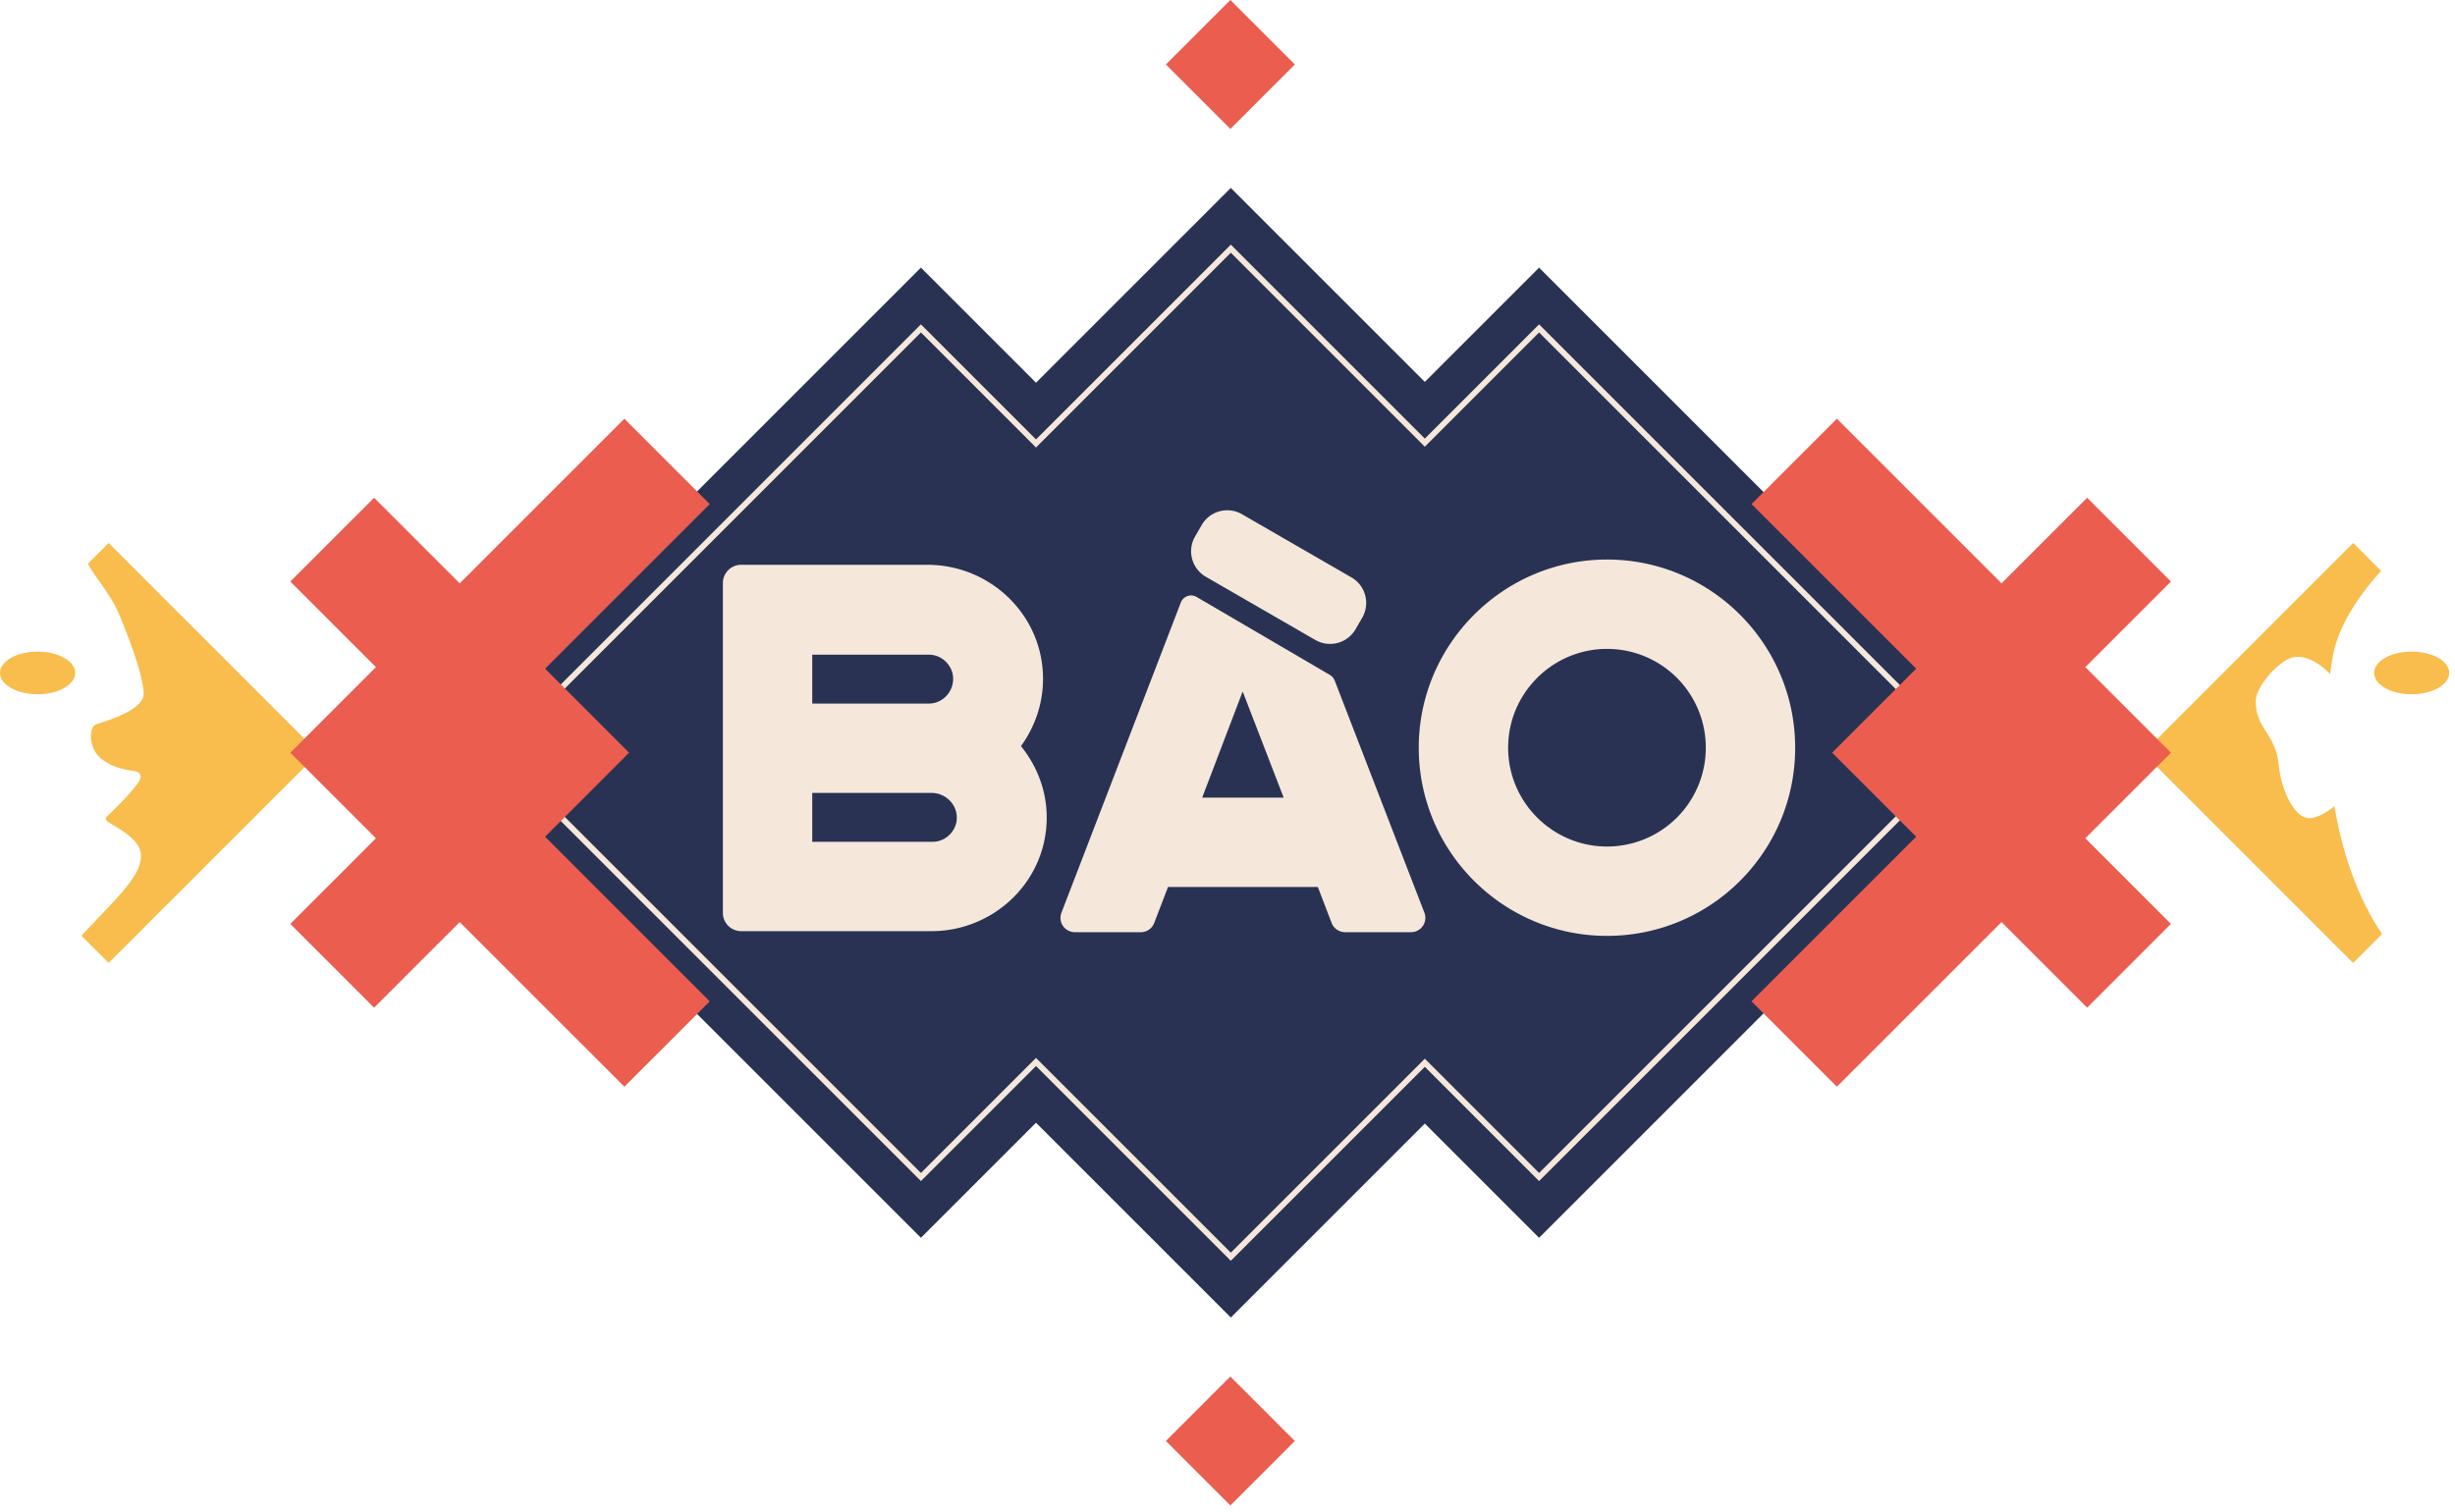 <svg xmlns="http://www.w3.org/2000/svg" width="250" height="154" viewBox="0 0 250 154"><g><g><g><g/><g><g><g><g><path fill="#f8bd4c" d="M234.878 83.3c-1.41-.313-2.595-2.998-2.826-5.378-.317-3.285-2.352-3.603-2.344-6.53.003-1.42 2.193-3.917 3.604-4.388 1.056-.352 2.553.176 3.975 1.649.162-1.375.383-2.479.621-3.213.95-2.924 2.92-5.479 4.565-7.294l-2.843-2.843-21.387 21.387 21.387 21.387 2.94-2.94c-2.593-3.847-4.082-8.513-4.852-13.036-.834.713-2.029 1.38-2.84 1.2z"/></g><g><path fill="#f8bd4c" d="M241.758 68.54c0-1.2 1.713-2.173 3.827-2.173s3.828.972 3.828 2.173c0 1.2-1.714 2.172-3.828 2.172s-3.827-.972-3.827-2.172z"/></g></g><g><g><path fill="#f8bd4c" d="M11.064 55.303L8.956 57.41c.529 1.157 2.282 3.017 3.209 5.243 1.092 2.623 2.306 5.887 2.465 7.846.158 1.96-4.287 3.022-4.926 3.326-.64.303-.737 2.463.703 3.53 1.44 1.066 3.068 1.115 3.308 1.184.241.068 1.117.247.182 1.431-.936 1.185-2.267 2.47-2.697 2.89-.43.42-.694.54-.008.972.686.432 2.904 1.573 3.13 2.99.228 1.416-.772 2.924-3.15 5.432a956.508 956.508 0 0 0-2.88 3.05l2.772 2.772L32.451 76.69z"/></g><g><path fill="#f8bd4c" d="M0 68.54c0-1.2 1.714-2.173 3.828-2.173s3.827.972 3.827 2.173c0 1.2-1.713 2.172-3.827 2.172S0 69.74 0 68.54z"/></g></g></g><g><g><path fill="#293253" d="M206.137 76.665L156.73 27.26l-11.637 11.637-19.756-19.756L105.5 38.978 93.78 27.259 44.375 76.665l49.406 49.407 11.719-11.719 19.838 19.838 19.756-19.756 11.637 11.637z"/></g><g><path fill="#f5e8db" d="M93.781 119.47L50.977 76.664l42.804-42.804 11.719 11.72 19.838-19.839 19.756 19.756 11.636-11.637 42.804 42.804-42.804 42.804-11.636-11.636-19.756 19.755-19.838-19.837zm51.313-10.812l11.636 11.636 43.63-43.629-43.63-43.629-11.636 11.637-19.756-19.756L105.5 44.755 93.78 33.036l-43.629 43.63 43.63 43.628 11.718-11.718 19.838 19.838z"/></g></g><g><g><path fill="#ea5d4f" d="M203.636 76.665l.025-.024.024.024-.024.025zm-16.581 34.018l16.767-16.767 8.718 8.717 8.532-8.532-8.718-8.718 8.718-8.718-8.718-8.717 8.718-8.718-8.532-8.533-8.718 8.718-16.767-16.767-8.694 8.693 16.768 16.767-8.558 8.557 8.558 8.557-16.768 16.767z"/></g><g><path fill="#ea5d4f" d="M46.975 76.69l-.024-.025.024-.024.025.024zm25.3 25.3L55.508 85.221l8.556-8.557-8.556-8.557 16.767-16.767-8.693-8.693-16.768 16.767-8.717-8.718-8.533 8.533 8.718 8.718-8.718 8.717 8.718 8.718-8.718 8.718 8.533 8.532 8.717-8.717 16.768 16.767z"/></g></g><g><g><path fill="#ea5d4f" d="M125.292 13.13l-6.565-6.565L125.292 0l6.565 6.565z"/></g><g><path fill="#ea5d4f" d="M125.292 153.33l-6.565-6.564 6.565-6.566 6.565 6.566z"/></g></g><g><g><path fill="#f5e8db" d="M97.436 83.276c0 1.338-1.125 2.462-2.463 2.462h-12.26V80.76h12.153c1.392 0 2.57 1.125 2.57 2.517zM82.713 66.68h11.885c1.339 0 2.463 1.124 2.463 2.462 0 1.392-1.124 2.516-2.463 2.516H82.713zm21.254 9.315c1.564-2.166 2.453-4.873 2.208-7.817-.501-6.05-5.663-10.653-11.734-10.653H75.473a1.86 1.86 0 0 0-1.86 1.86V92.98a1.86 1.86 0 0 0 1.86 1.86h19.382c6.07 0 11.23-4.616 11.7-10.668.245-3.139-.811-5.985-2.588-8.176z"/></g><g><path fill="#f5e8db" d="M163.642 86.22c-5.515 0-10.065-4.497-10.065-10.065 0-5.567 4.55-10.064 10.065-10.064a10.053 10.053 0 0 1 10.064 10.064 10.053 10.053 0 0 1-10.064 10.065zm0-29.23c-10.547 0-19.166 8.62-19.166 19.165 0 10.6 8.62 19.166 19.166 19.166 10.6 0 19.165-8.566 19.165-19.166 0-10.546-8.565-19.165-19.165-19.165z"/></g><g><g><path fill="#f5e8db" d="M122.422 81.241l4.123-10.814 4.175 10.814zM145.05 92.96l-9.126-23.624a1.192 1.192 0 0 0-.51-.6l-13.562-7.936a1.114 1.114 0 0 0-1.602.563L108.09 92.96a1.46 1.46 0 0 0 1.363 1.985h6.719c.605 0 1.147-.372 1.364-.937l1.407-3.667H134.2l1.407 3.667c.217.565.76.937 1.364.937h6.716a1.461 1.461 0 0 0 1.363-1.987z"/></g><g><path fill="#f5e8db" d="M122.794 58.745a3 3 0 0 1-1.098-4.098l.679-1.175a3 3 0 0 1 4.098-1.098l11.15 6.437a3 3 0 0 1 1.098 4.098l-.679 1.175a3 3 0 0 1-4.098 1.098z"/></g></g></g></g></g></g></g></svg>